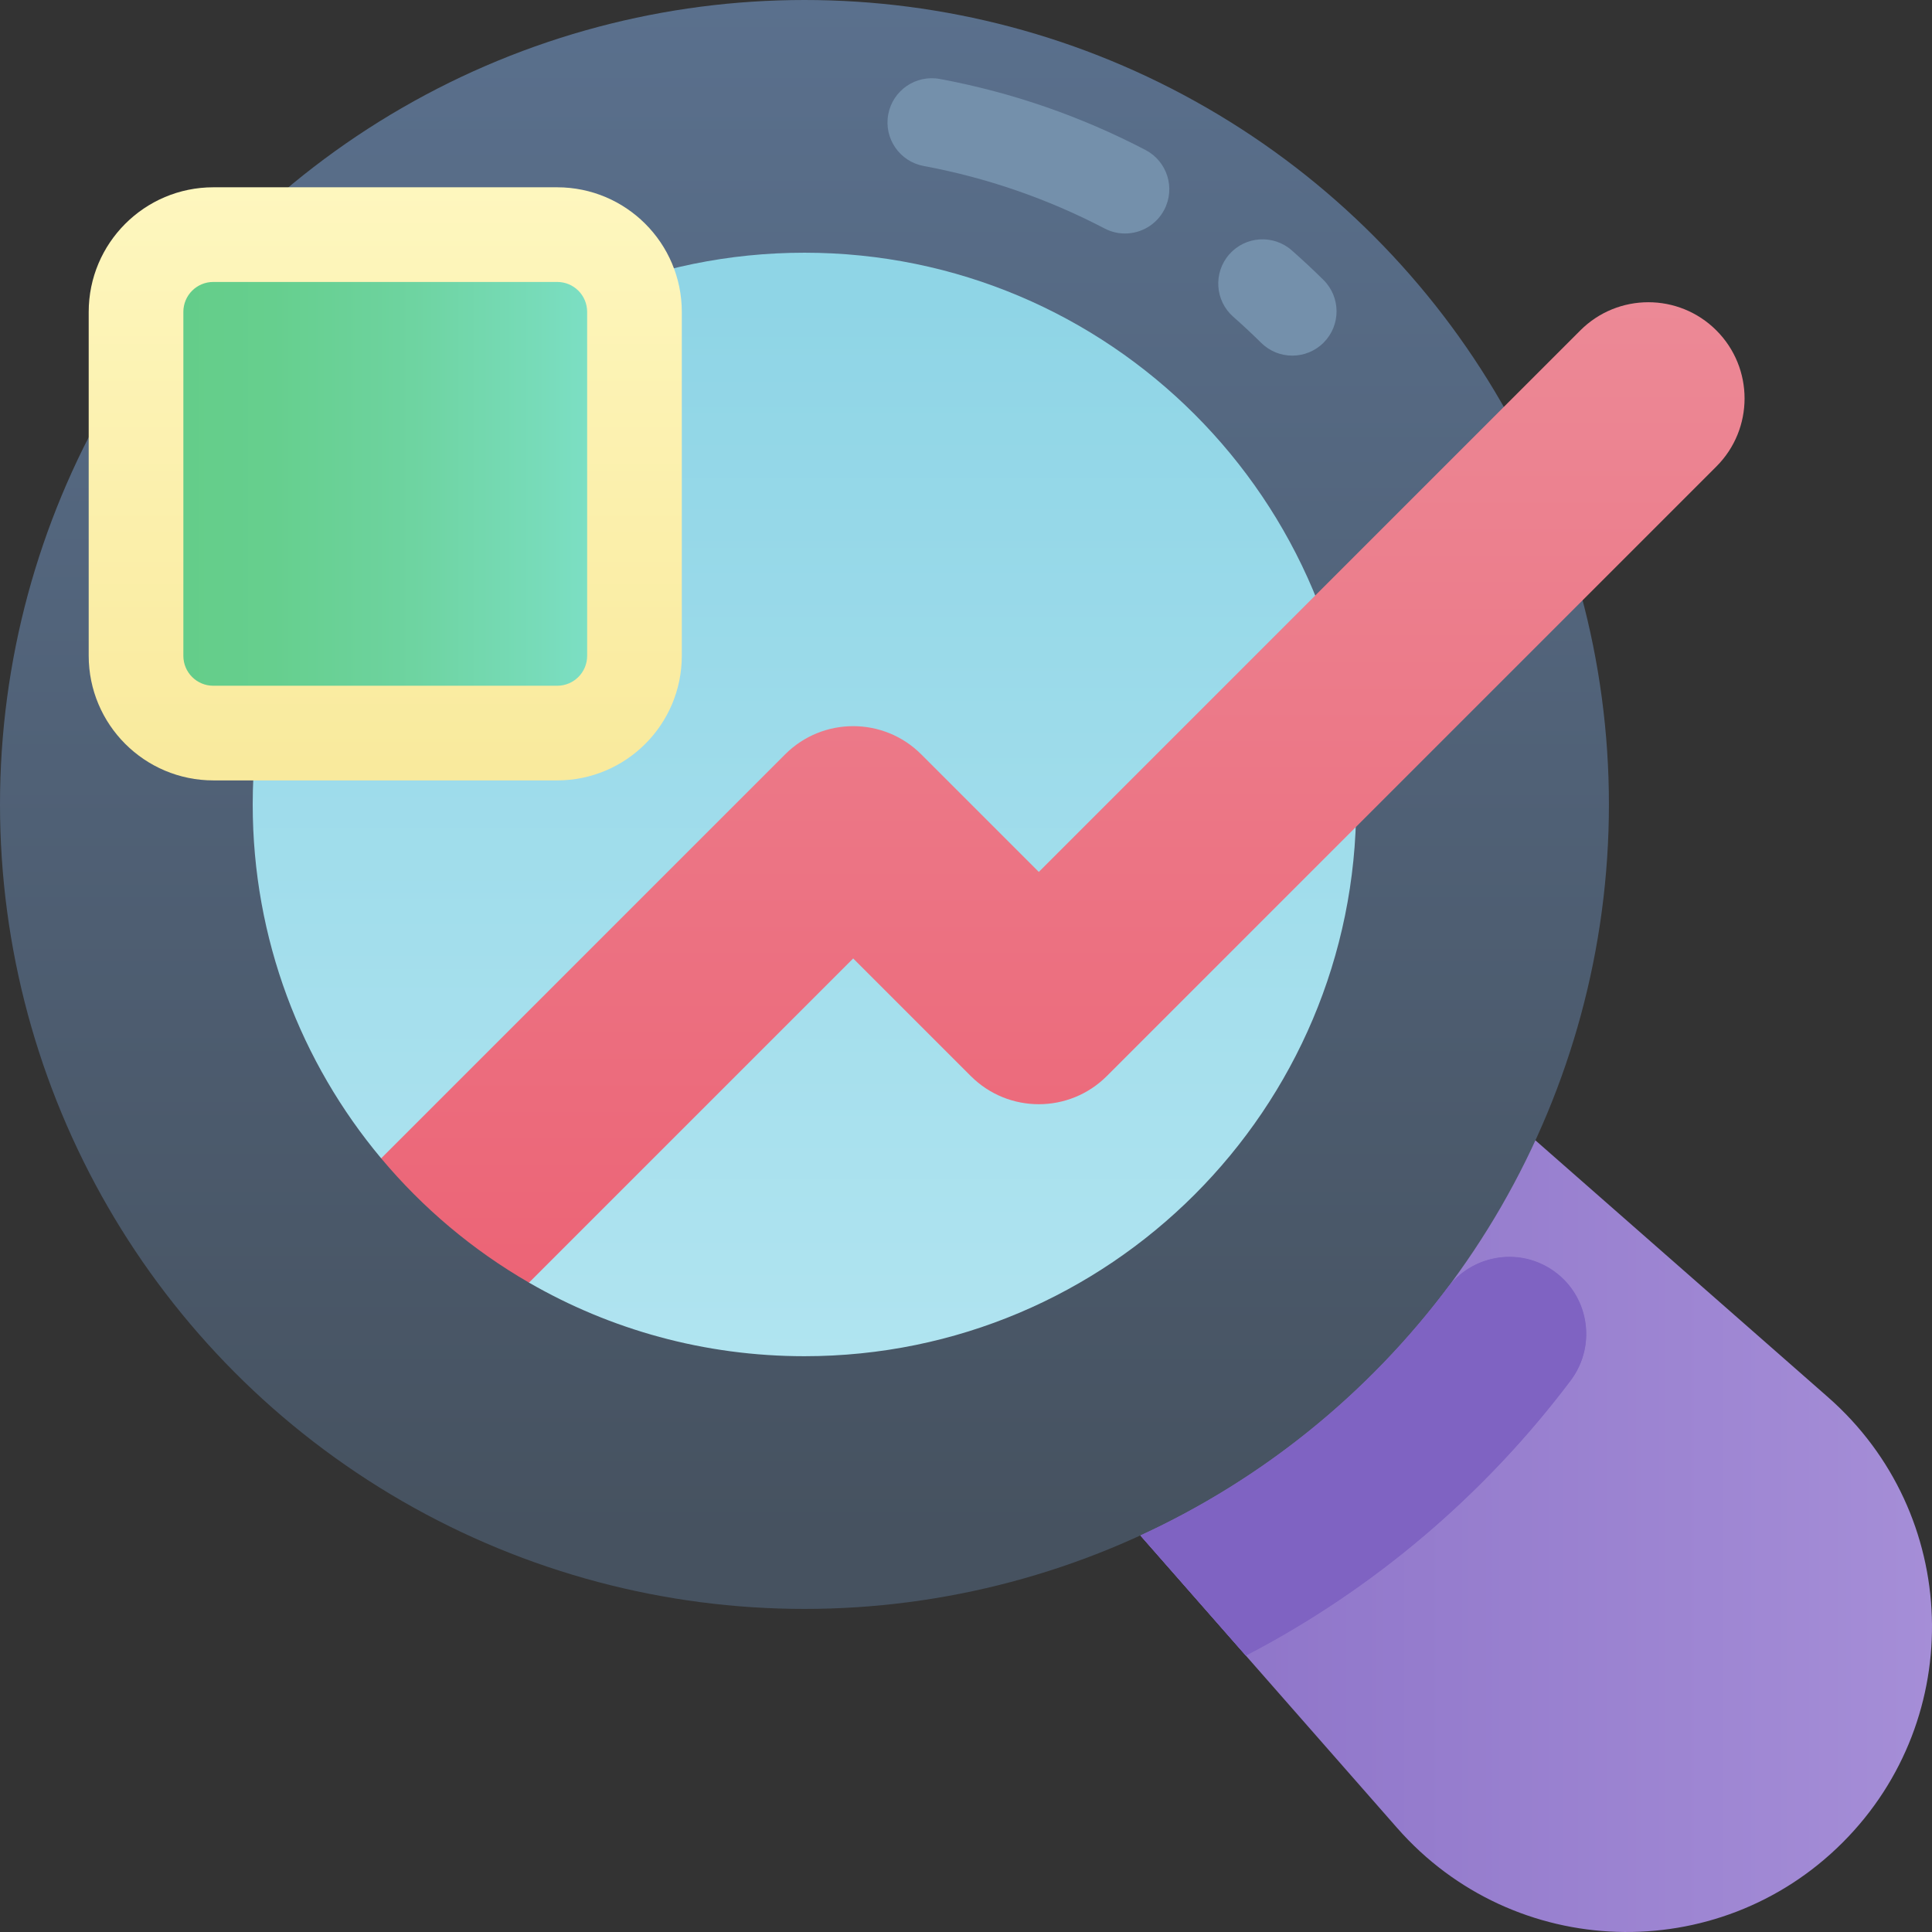 <svg id="Capa_1" enable-background="new 0 0 502 502" height="512" viewBox="0 0 502 502" width="512" xmlns="http://www.w3.org/2000/svg" xmlns:xlink="http://www.w3.org/1999/xlink"><rect x="0" y="0" width="502" height="502" fill="#333333" stroke="none"/><linearGradient id="SVGID_1_" gradientUnits="userSpaceOnUse" x1="285.941" x2="526.54" y1="352.389" y2="352.389"><stop offset="0" stop-color="#8b71c7"/><stop offset="1" stop-color="#a891d9"/></linearGradient><linearGradient id="SVGID_2_" gradientTransform="matrix(-1 0 0 -1 818.052 -488.201)" gradientUnits="userSpaceOnUse" x1="609.026" x2="609.026" y1="-887.696" y2="-488.568"><stop offset="0" stop-color="#465260"/><stop offset="1" stop-color="#5a708d"/></linearGradient><linearGradient id="SVGID_3_" gradientUnits="userSpaceOnUse" x1="209.026" x2="209.026" y1="78.391" y2="352.137"><stop offset="0" stop-color="#8fd5e6"/><stop offset="1" stop-color="#b0e4f0"/></linearGradient><linearGradient id="SVGID_4_" gradientUnits="userSpaceOnUse" x1="100.103" x2="100.103" y1="198.647" y2="11.241"><stop offset="0" stop-color="#f9ea9d"/><stop offset="1" stop-color="#fffac7"/></linearGradient><linearGradient id="SVGID_5_" gradientUnits="userSpaceOnUse" x1="45.34" x2="160.642" y1="125.721" y2="125.721"><stop offset="0" stop-color="#64cd89"/><stop offset=".222" stop-color="#66cf8e"/><stop offset=".502" stop-color="#6dd39e"/><stop offset=".811" stop-color="#77dbb8"/><stop offset="1" stop-color="#7fe1cb"/></linearGradient><linearGradient id="SVGID_6_" gradientUnits="userSpaceOnUse" x1="276.169" x2="276.169" y1="333.697" y2="30.842"><stop offset="0" stop-color="#ec6476"/><stop offset="1" stop-color="#ec909c"/></linearGradient><g><path d="m292.414 202.777-89.637 89.637 160.283 182.592c30.238 34.447 83.295 36.171 115.706 3.76 32.411-32.411 30.687-85.467-3.76-115.706z" fill="url(#SVGID_1_)"/><path d="m376.067 334.655c-20.705 27.497-48.054 49.754-79.737 64.334l27.367 31.176c33.269-17.266 62.083-41.799 84.403-71.455 7.007-9.31 4.733-22.592-5.042-28.934-8.873-5.758-20.627-3.572-26.991 4.879z" fill="#7f63c2"/><circle cx="209.026" cy="209.026" fill="url(#SVGID_2_)" r="209.026"/><path d="m376.048 334.69c-20.728 27.511-48.09 49.739-79.718 64.299l27.386 31.198c22.364-11.63 43.063-26.737 61.398-45.072 8.328-8.328 15.989-17.145 22.961-26.383 7.144-9.467 4.549-23.035-5.589-29.191-8.823-5.358-20.227-3.095-26.438 5.149z" fill="#7f63c2"/><path d="m209.026 65.663c-79.177 0-143.363 64.186-143.363 143.363 0 34.996 12.546 67.057 33.376 91.948 19.207 2.723 29.813 16.148 38.415 32.296 21.062 12.159 45.503 19.119 71.571 19.119 79.177 0 143.363-64.186 143.363-143.363s-64.185-143.363-143.362-143.363z" fill="url(#SVGID_3_)"/><path d="m144.752 202.777h-89.298c-17.898 0-32.407-14.509-32.407-32.407v-89.299c0-17.898 14.509-32.407 32.407-32.407h89.299c17.898 0 32.407 14.509 32.407 32.407v89.299c0 17.898-14.51 32.407-32.408 32.407z" fill="url(#SVGID_4_)"/><path d="m144.795 178.179h-89.384c-4.289 0-7.767-3.477-7.767-7.767v-89.383c0-4.289 3.477-7.767 7.767-7.767h89.383c4.289 0 7.767 3.477 7.767 7.767v89.383c0 4.29-3.477 7.767-7.766 7.767z" fill="url(#SVGID_5_)"/><path d="m410.621 85.853-140.704 140.703-30.552-30.552c-9.763-9.764-25.592-9.764-35.355 0l-104.97 104.97c10.782 12.883 23.78 23.847 38.415 32.296l84.233-84.232 30.552 30.552c9.764 9.764 25.592 9.764 35.355 0l158.381-158.381c9.763-9.763 9.763-25.592 0-35.355-9.763-9.765-25.592-9.765-35.355-.001z" fill="url(#SVGID_6_)"/><g fill="#7490ab"><path d="m335.783 92.404c-2.922 0-5.846-1.106-8.087-3.324-2.339-2.314-4.778-4.591-7.249-6.765-4.768-4.195-5.232-11.462-1.035-16.23 4.195-4.768 11.461-5.231 16.23-1.035 2.804 2.468 5.573 5.052 8.229 7.679 4.515 4.467 4.554 11.748.087 16.264-2.248 2.273-5.211 3.411-8.175 3.411z"/><path d="m292.315 60.671c-1.794 0-3.613-.42-5.313-1.309-14.796-7.726-30.608-13.187-46.999-16.23-6.245-1.159-10.367-7.162-9.207-13.406 1.16-6.245 7.167-10.367 13.406-9.207 18.64 3.461 36.622 9.671 53.446 18.457 5.63 2.939 7.811 9.887 4.871 15.517-2.053 3.929-6.058 6.178-10.204 6.178z"/></g></g></svg>